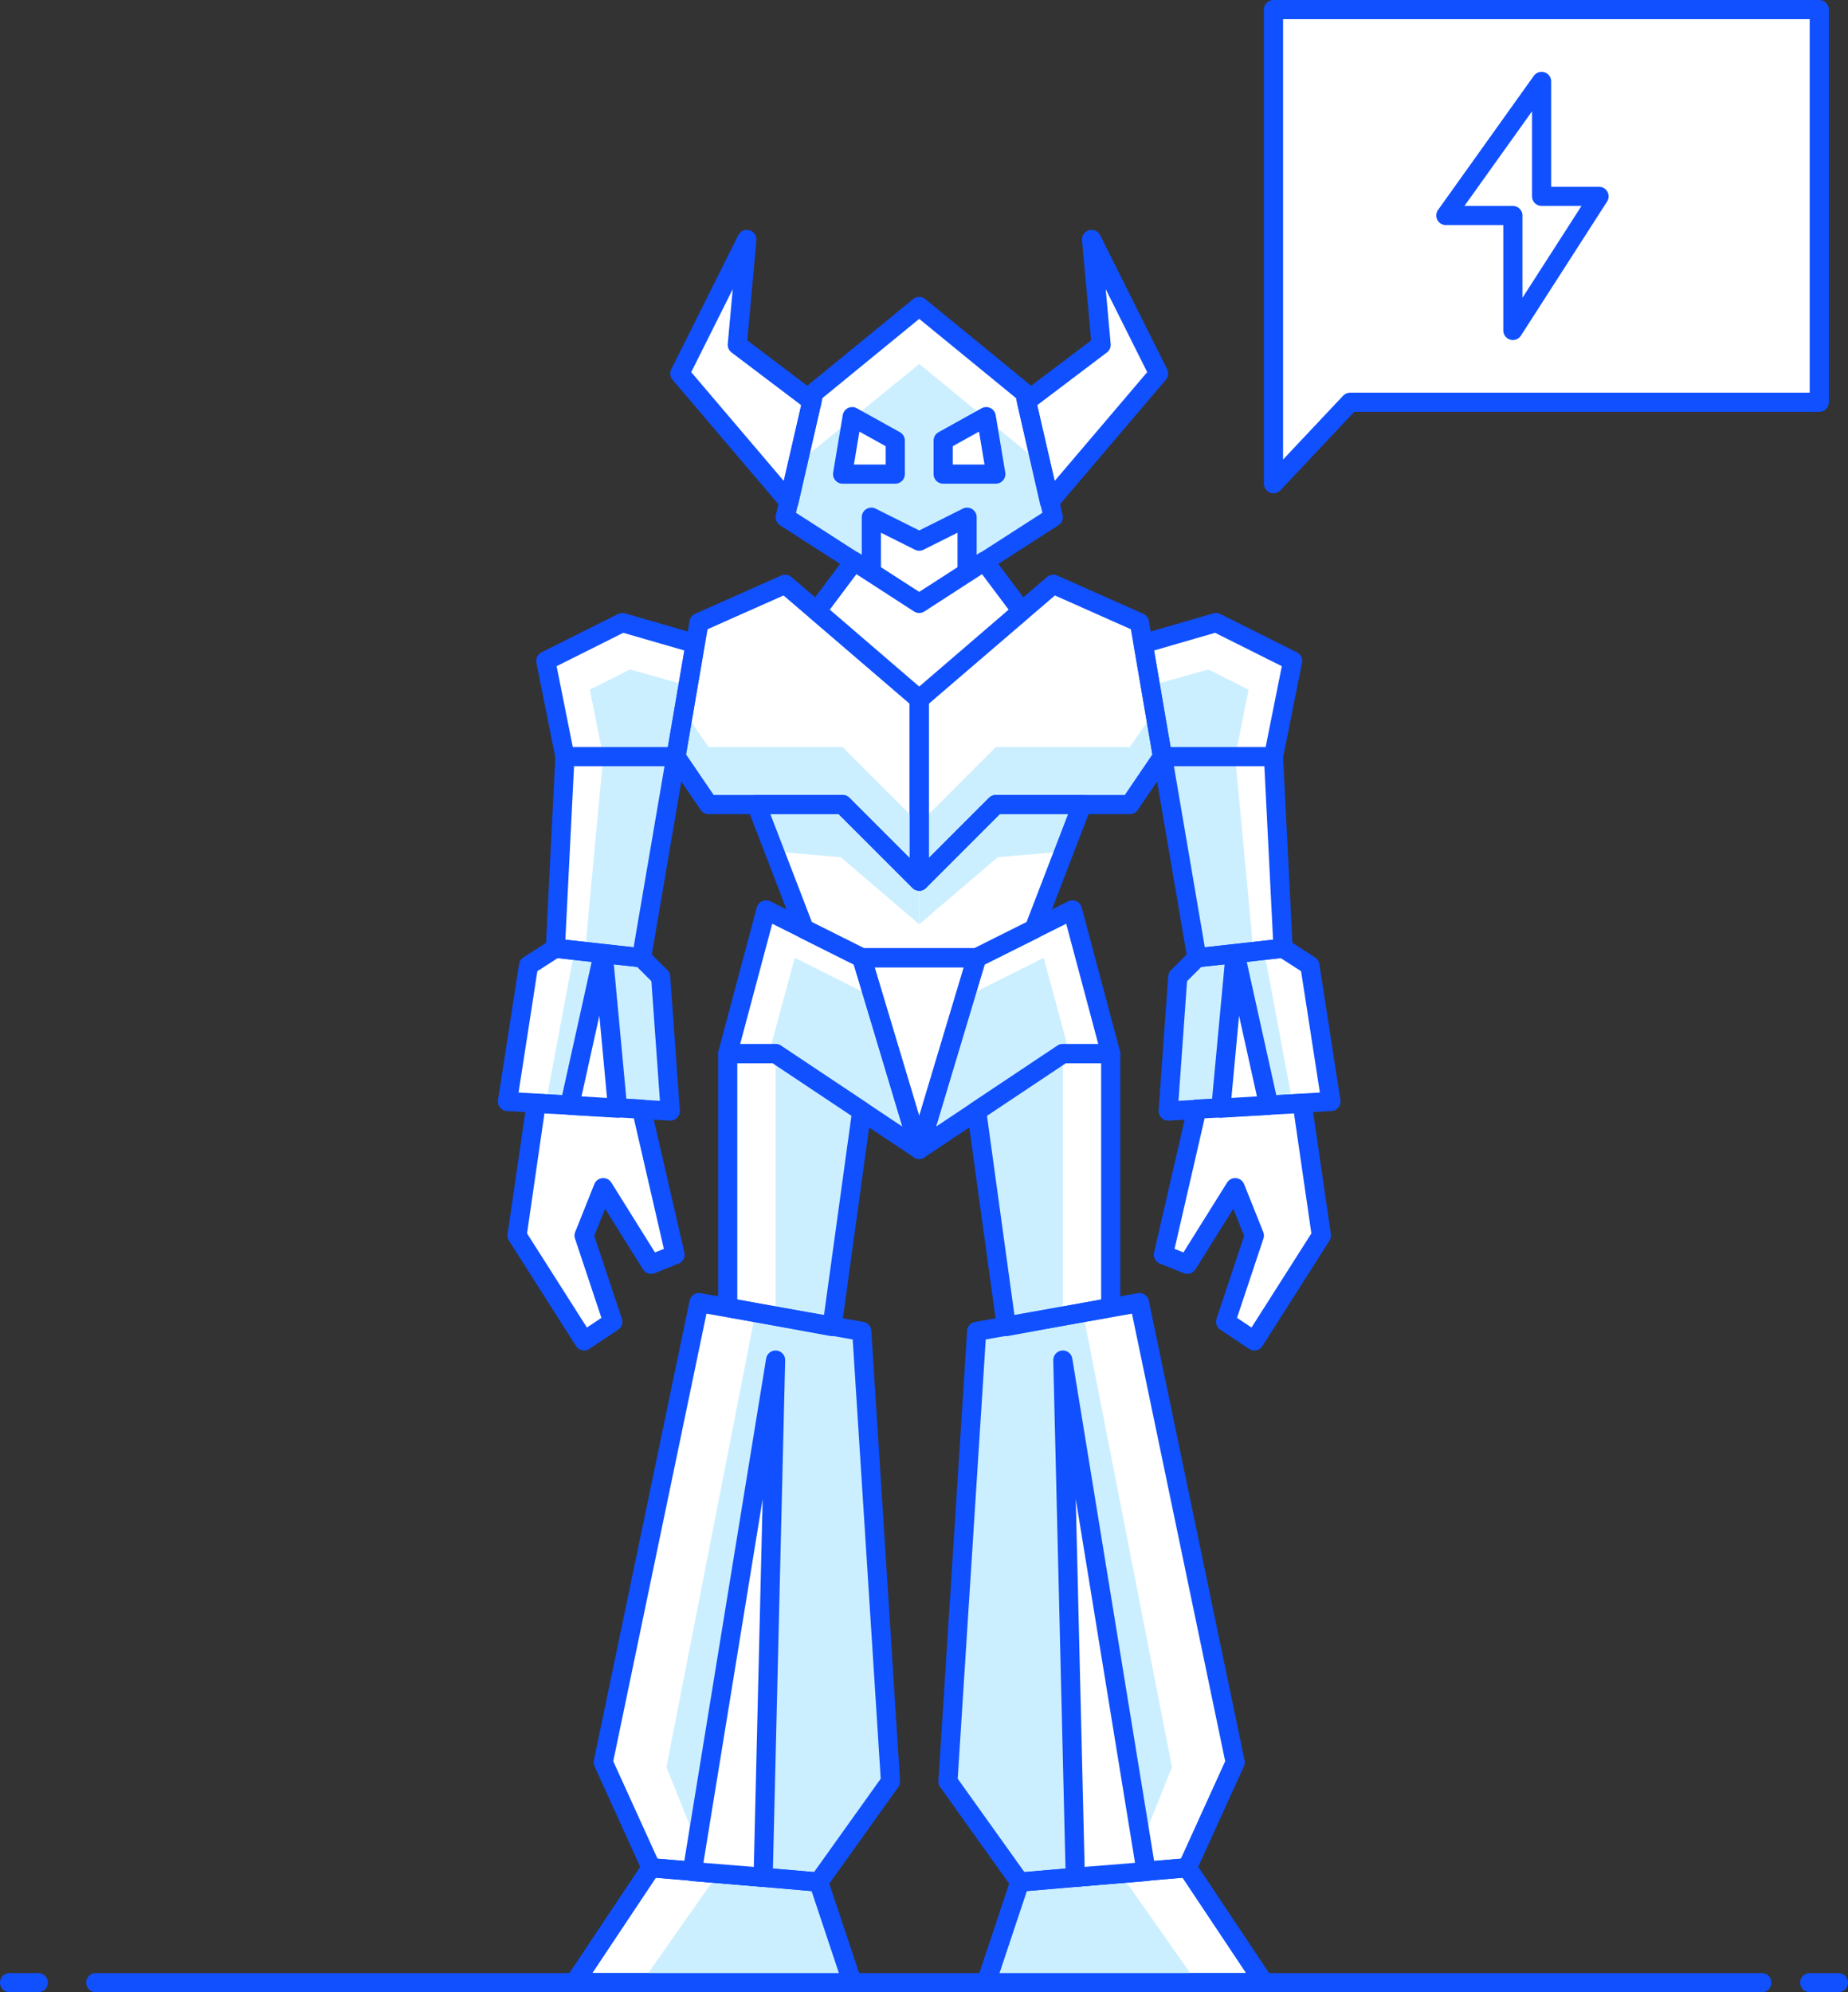 <?xml version="1.0" encoding="utf-8"?>
<!-- Generator: Adobe Illustrator 21.1.0, SVG Export Plug-In . SVG Version: 6.00 Build 0)  -->
<svg version="1.1" id="Illustrations" xmlns="http://www.w3.org/2000/svg" xmlns:xlink="http://www.w3.org/1999/xlink" x="0px"
	 y="0px" viewBox="0 0 193 208" style="enable-background:new 0 0 193 208;" xml:space="preserve">
<rect x="0" y="0" width="193" height="208" fill="#333333" stroke="none"/>
<style type="text/css">
	.st0{fill:#FFFFFF;}
	.st1{fill:#CCEFFF;}
	.st2{fill:none;stroke:#1050FF;stroke-width:2;stroke-linejoin:round;stroke-miterlimit:10;}
	.st3{fill:none;stroke:#1050FF;stroke-width:2;stroke-linecap:round;stroke-linejoin:round;stroke-miterlimit:10;}
	.st4{fill:#FFFFFF;stroke:#1050FF;stroke-width:2;stroke-linecap:round;stroke-linejoin:round;stroke-miterlimit:10;}
	.st5{fill:#CCEFFF;stroke:#1050FF;stroke-width:2;stroke-linejoin:round;stroke-miterlimit:10;}
	.st6{fill:#FFFFFF;stroke:#1050FF;stroke-width:2;stroke-linejoin:round;stroke-miterlimit:10;}
	.st7{fill:#CCEFFF;stroke:#1050FF;stroke-width:2;stroke-linecap:round;stroke-linejoin:round;stroke-miterlimit:10;}
	.st8{fill:none;stroke:#1050FF;stroke-width:2;stroke-linecap:round;stroke-linejoin:round;}
	.st9{fill:#1050FF;}
	.st10{fill:none;stroke:#1050FF;stroke-width:2;stroke-linecap:round;stroke-miterlimit:10;}
	.st11{fill:#FFFFFF;stroke:#1050FF;stroke-width:2;stroke-linecap:round;stroke-linejoin:round;}
</style>
<g id="New_Symbol_16_">
</g>
<g id="New_Symbol_17_">
	<g id="New_Symbol">
	</g>
</g>
<g id="New_Symbol_6_12_">
</g>
<g id="New_Symbol_6_14_">
</g>
<g id="New_Symbol_6_15_">
</g>
<g id="New_Symbol_6_17_">
</g>
<g id="New_Symbol_6_16_">
</g>
<g id="New_Symbol_18_">
</g>
<g id="New_Symbol_9">
</g>
<g id="New_Symbol_6_20_">
</g>
<g id="New_Symbol_6_19_">
</g>
<g id="New_Symbol_6_18_">
</g>
<g id="Layer_19">
</g>
<g>
	<polygon class="st0" points="102,116 105.1,138.5 116,136.5 116,110 111,110 	"/>
	<polygon class="st0" points="90,116 86.9,138.5 76,136.5 76,110 81,110 	"/>
	<polygon class="st0" points="119,136 102,139 99,186 106.5,196.5 124,195 129,184 	"/>
	<polygon class="st0" points="124,195 132,207 103,207 106.5,196.5 	"/>
	<polygon class="st0" points="73,136 90,139 93,186 85.5,196.5 68,195 63,184 	"/>
	<polygon class="st0" points="68,195 60,207 89,207 85.5,196.5 	"/>
	<polygon class="st0" points="102,100 112,95 116,110 111,110 96,120 	"/>
	<polygon class="st0" points="90,100 80,95 76,110 81,110 96,120 	"/>
	<polygon class="st0" points="90,100 102,100 96,120 	"/>
	<polygon class="st0" points="134,99 136.8,100.8 139,115 122,116 123,102 125,100 	"/>
	<polygon class="st0" points="58,99 55.2,100.8 53,115 70,116 69,102 67,100 	"/>
	<polygon class="st0" points="108,97 113,84 104,84 96,92 88,84 79,84 84,97 90,100 102,100 	"/>
	<polygon class="st0" points="96,92 104,84 118,84 121.4,79 119,65 110,61 96,73 	"/>
	<polygon class="st0" points="119.4,67.2 127,65 135,69 133,79 134,99 125,100 	"/>
	<polygon class="st0" points="96,92 88,84 74,84 70.6,79 73,65 82,61 96,73 	"/>
	<polygon class="st0" points="72.6,67.2 65,65 57,69 59,79 58,99 67,100 	"/>
	<polygon class="st0" points="96,63 110,54 107,41 96,32 85,41 82,54 	"/>
	<path class="st1" d="M96,38c0,0-11.9,9.7-12.7,10.4L82,54l14,9l14-9l-1.3-5.6L96,38z"/>
	<g>
		<line class="st3" x1="10" y1="207" x2="184" y2="207"/>
		<line class="st3" x1="189" y1="207" x2="192" y2="207"/>
		<line class="st3" x1="1" y1="207" x2="4" y2="207"/>
	</g>
	<polygon class="st11" points="190,42 141,42 133,50.5 133,1 190,1 	"/>
	<polygon class="st4" points="88,49.5 93.5,49.5 93.5,46 89,43.5 	"/>
	<polygon class="st4" points="104,49.5 98.5,49.5 98.5,46 103,43.5 	"/>
	<polygon class="st6" points="109.6,52.4 121,39 114,25 115,36 107.2,41.9 	"/>
	<polygon class="st6" points="82.4,52.4 71,39 78,25 77,36 84.8,41.9 	"/>
	<polygon class="st2" points="96,63 110,54 107,41 96,32 85,41 82,54 	"/>
	<polygon class="st1" points="109,100 111.7,110 111,110 96,120 100.8,104.1 	"/>
	<polygon class="st1" points="111,137.4 105.1,138.5 102,116 111,110 	"/>
	<polygon class="st1" points="118,78 120.6,74.2 121.4,79 118,84 104,84 96,92 96,86 104,78 	"/>
	<polygon class="st1" points="122,116 123,102 125,100 132,99.2 135,115.2 	"/>
	<polygon class="st1" points="126.2,69.9 130.4,72 129,79 130.9,99.3 125,100 120.1,71.6 	"/>
	<polygon class="st1" points="99,186 102,139 113.1,137 122.4,184.5 118,195.5 106.5,196.5 	"/>
	<polygon class="st1" points="113,84 111.1,88.9 104.2,89.5 96,96.5 96,92 104,84 	"/>
	<polygon class="st1" points="117,195.6 125,207 103,207 106.5,196.5 	"/>
	<polygon class="st2" points="102,100 112,95 116,110 111,110 96,120 	"/>
	<polygon class="st2" points="102,116 105.1,138.5 116,136.5 116,110 111,110 	"/>
	<polygon class="st2" points="119,136 102,139 99,186 106.5,196.5 124,195 129,184 	"/>
	<polygon class="st2" points="124,195 132,207 103,207 106.5,196.5 	"/>
	<polygon class="st6" points="119.7,195.4 111,142 112.3,196 	"/>
	<polygon class="st2" points="96,92 104,84 118,84 121.4,79 119,65 110,61 96,73 	"/>
	<polygon class="st2" points="134,99 136.8,100.8 139,115 122,116 123,102 125,100 	"/>
	<polygon class="st6" points="136,115.2 138,129 131,140 128,138 131,129 129,124 124,132 121.5,131 125,115.8 	"/>
	<polygon class="st6" points="132.5,115.4 129,99.6 127.5,115.7 	"/>
	<polygon class="st2" points="119.4,67.2 127,65 135,69 133,79 134,99 125,100 	"/>
	<line class="st2" x1="133" y1="79" x2="121.4" y2="79"/>
	<polygon class="st1" points="83,100 80.3,110 81,110 96,120 91.2,104.1 	"/>
	<polygon class="st1" points="81,137.4 86.9,138.5 90,116 81,110 	"/>
	<polygon class="st1" points="74,78 71.4,74.2 70.6,79 74,84 88,84 96,92 96,86 88,78 	"/>
	<polygon class="st1" points="70,116 69,102 67,100 60,99.2 57,115.2 	"/>
	<polygon class="st1" points="65.8,69.9 61.6,72 63,79 61.1,99.3 67,100 71.9,71.6 	"/>
	<polygon class="st1" points="93,186 90,139 78.9,137 69.6,184.5 74,195.5 85.5,196.5 	"/>
	<polygon class="st1" points="79,84 80.9,88.9 87.8,89.5 96,96.5 96,92 88,84 	"/>
	<polygon class="st1" points="75,195.6 67,207 89,207 85.5,196.5 	"/>
	<polygon class="st2" points="90,100 80,95 76,110 81,110 96,120 	"/>
	<polygon class="st2" points="90,116 86.9,138.5 76,136.5 76,110 81,110 	"/>
	<polygon class="st2" points="73,136 90,139 93,186 85.5,196.5 68,195 63,184 	"/>
	<polygon class="st2" points="68,195 60,207 89,207 85.5,196.5 	"/>
	<polygon class="st6" points="72.3,195.4 81,142 79.7,196 	"/>
	<polygon class="st2" points="96,92 88,84 74,84 70.6,79 73,65 82,61 96,73 	"/>
	<polygon class="st2" points="58,99 55.2,100.8 53,115 70,116 69,102 67,100 	"/>
	<polygon class="st6" points="56,115.2 54,129 61,140 64,138 61,129 63,124 68,132 70.5,131 67,115.8 	"/>
	<polygon class="st6" points="59.5,115.4 63,99.6 64.5,115.7 	"/>
	<polygon class="st2" points="72.6,67.2 65,65 57,69 59,79 58,99 67,100 	"/>
	<line class="st2" x1="59" y1="79" x2="70.6" y2="79"/>
	<polygon class="st2" points="167,20.5 161,20.5 161,8.5 151,22.5 158,22.5 158,34.5 	"/>
	<polygon class="st4" points="91,59.8 91,54 96,56.5 101,54 101,59.8 96,63 	"/>
	<polygon class="st6" points="106.7,63.8 102.8,58.6 96,63 89.2,58.6 85.3,63.8 96,73 	"/>
	<polygon class="st2" points="108,97 113,84 104,84 96,92 88,84 79,84 84,97 90,100 102,100 	"/>
	<polygon class="st2" points="90,100 102,100 96,120 	"/>
</g>
</svg>
